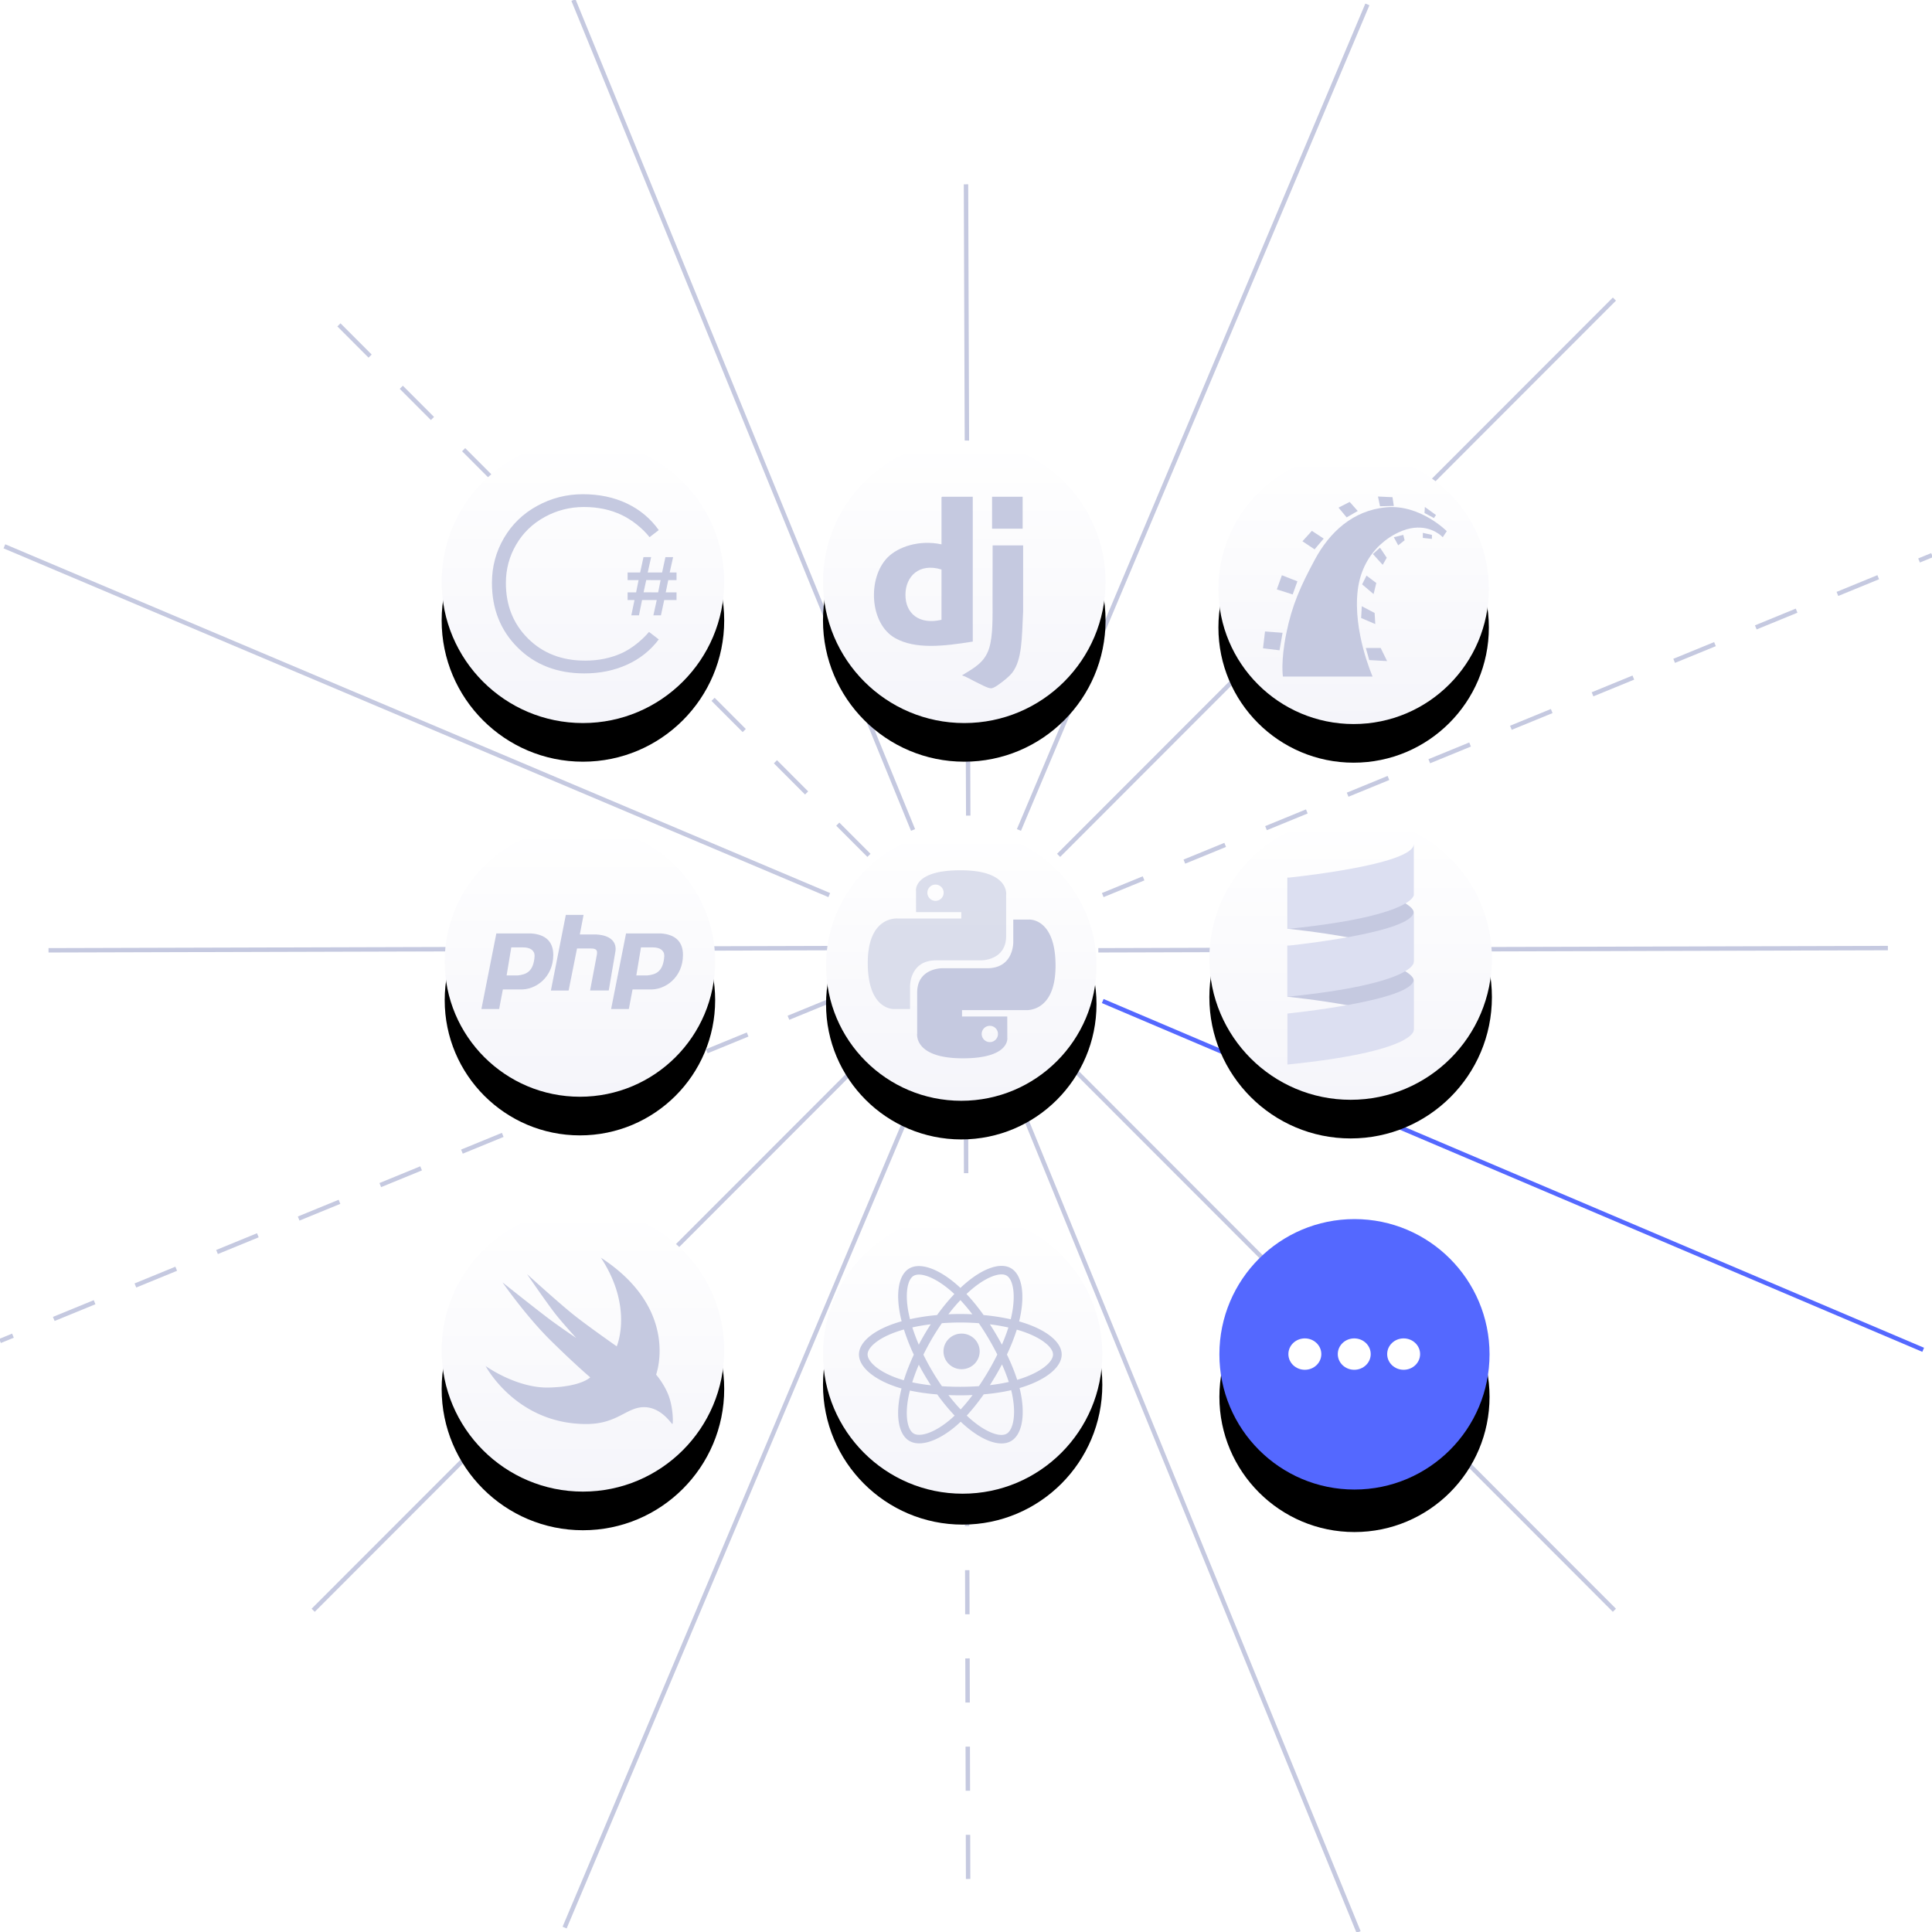 <svg width="500" height="500" xmlns="http://www.w3.org/2000/svg" xmlns:xlink="http://www.w3.org/1999/xlink"><defs><linearGradient x1="50%" y1="100%" x2="50%" y2="0%" id="c"><stop stop-color="#F5F5FA" offset="0%"/><stop stop-color="#FFF" offset="100%"/></linearGradient><path d="M36.563 73.125c20.192 0 36.562-16.37 36.562-36.563C73.125 16.37 56.755 0 36.562 0 16.37 0 0 16.37 0 36.563c0 20.192 16.37 36.562 36.563 36.562z" id="b"/><filter x="-48.5%" y="-34.9%" width="197.1%" height="197.1%" filterUnits="objectBoundingBox" id="a"><feOffset dy="7" in="SourceAlpha" result="shadowOffsetOuter1"/><feGaussianBlur stdDeviation="9" in="shadowOffsetOuter1" result="shadowBlurOuter1"/><feColorMatrix values="0 0 0 0 0.145 0 0 0 0 0.173 0 0 0 0 0.38 0 0 0 0.15 0" in="shadowBlurOuter1" result="shadowMatrixOuter1"/><feOffset dy="3" in="SourceAlpha" result="shadowOffsetOuter2"/><feGaussianBlur stdDeviation="2.5" in="shadowOffsetOuter2" result="shadowBlurOuter2"/><feColorMatrix values="0 0 0 0 0.365 0 0 0 0 0.392 0 0 0 0 0.58 0 0 0 0.2 0" in="shadowBlurOuter2" result="shadowMatrixOuter2"/><feMerge><feMergeNode in="shadowMatrixOuter1"/><feMergeNode in="shadowMatrixOuter2"/></feMerge></filter><circle id="e" cx="36.563" cy="36.563" r="36.563"/><filter x="-48.5%" y="-34.9%" width="197.1%" height="197.1%" filterUnits="objectBoundingBox" id="d"><feOffset dy="7" in="SourceAlpha" result="shadowOffsetOuter1"/><feGaussianBlur stdDeviation="9" in="shadowOffsetOuter1" result="shadowBlurOuter1"/><feColorMatrix values="0 0 0 0 0.145 0 0 0 0 0.173 0 0 0 0 0.38 0 0 0 0.15 0" in="shadowBlurOuter1" result="shadowMatrixOuter1"/><feOffset dy="3" in="SourceAlpha" result="shadowOffsetOuter2"/><feGaussianBlur stdDeviation="2.5" in="shadowOffsetOuter2" result="shadowBlurOuter2"/><feColorMatrix values="0 0 0 0 0.365 0 0 0 0 0.392 0 0 0 0 0.58 0 0 0 0.2 0" in="shadowBlurOuter2" result="shadowMatrixOuter2"/><feMerge><feMergeNode in="shadowMatrixOuter1"/><feMergeNode in="shadowMatrixOuter2"/></feMerge></filter><circle id="g" cx="35.46" cy="36.04" r="34.996"/><filter x="-50.7%" y="-36.4%" width="201.4%" height="201.4%" filterUnits="objectBoundingBox" id="f"><feOffset dy="7" in="SourceAlpha" result="shadowOffsetOuter1"/><feGaussianBlur stdDeviation="9" in="shadowOffsetOuter1" result="shadowBlurOuter1"/><feColorMatrix values="0 0 0 0 0.145 0 0 0 0 0.173 0 0 0 0 0.38 0 0 0 0.15 0" in="shadowBlurOuter1" result="shadowMatrixOuter1"/><feOffset dy="3" in="SourceAlpha" result="shadowOffsetOuter2"/><feGaussianBlur stdDeviation="2.5" in="shadowOffsetOuter2" result="shadowBlurOuter2"/><feColorMatrix values="0 0 0 0 0.365 0 0 0 0 0.392 0 0 0 0 0.58 0 0 0 0.2 0" in="shadowBlurOuter2" result="shadowMatrixOuter2"/><feMerge><feMergeNode in="shadowMatrixOuter1"/><feMergeNode in="shadowMatrixOuter2"/></feMerge></filter><circle id="i" cx="35.46" cy="35.46" r="34.996"/><filter x="-50.7%" y="-36.4%" width="201.4%" height="201.4%" filterUnits="objectBoundingBox" id="h"><feOffset dy="7" in="SourceAlpha" result="shadowOffsetOuter1"/><feGaussianBlur stdDeviation="9" in="shadowOffsetOuter1" result="shadowBlurOuter1"/><feColorMatrix values="0 0 0 0 0.145 0 0 0 0 0.173 0 0 0 0 0.38 0 0 0 0.15 0" in="shadowBlurOuter1" result="shadowMatrixOuter1"/><feOffset dy="3" in="SourceAlpha" result="shadowOffsetOuter2"/><feGaussianBlur stdDeviation="2.5" in="shadowOffsetOuter2" result="shadowBlurOuter2"/><feColorMatrix values="0 0 0 0 0.365 0 0 0 0 0.392 0 0 0 0 0.58 0 0 0 0.2 0" in="shadowBlurOuter2" result="shadowMatrixOuter2"/><feMerge><feMergeNode in="shadowMatrixOuter1"/><feMergeNode in="shadowMatrixOuter2"/></feMerge></filter><circle id="k" cx="36.04" cy="35.46" r="34.996"/><filter x="-50.7%" y="-36.4%" width="201.4%" height="201.4%" filterUnits="objectBoundingBox" id="j"><feOffset dy="7" in="SourceAlpha" result="shadowOffsetOuter1"/><feGaussianBlur stdDeviation="9" in="shadowOffsetOuter1" result="shadowBlurOuter1"/><feColorMatrix values="0 0 0 0 0.145 0 0 0 0 0.173 0 0 0 0 0.38 0 0 0 0.15 0" in="shadowBlurOuter1" result="shadowMatrixOuter1"/><feOffset dy="3" in="SourceAlpha" result="shadowOffsetOuter2"/><feGaussianBlur stdDeviation="2.5" in="shadowOffsetOuter2" result="shadowBlurOuter2"/><feColorMatrix values="0 0 0 0 0.365 0 0 0 0 0.392 0 0 0 0 0.58 0 0 0 0.2 0" in="shadowBlurOuter2" result="shadowMatrixOuter2"/><feMerge><feMergeNode in="shadowMatrixOuter1"/><feMergeNode in="shadowMatrixOuter2"/></feMerge></filter><path d="M36.563 73.125c20.192 0 36.562-16.37 36.562-36.563C73.125 16.37 56.755 0 36.562 0 16.37 0 0 16.37 0 36.563c0 20.192 16.37 36.562 36.563 36.562z" id="m"/><filter x="-48.5%" y="-34.9%" width="197.1%" height="197.1%" filterUnits="objectBoundingBox" id="l"><feOffset dy="7" in="SourceAlpha" result="shadowOffsetOuter1"/><feGaussianBlur stdDeviation="9" in="shadowOffsetOuter1" result="shadowBlurOuter1"/><feColorMatrix values="0 0 0 0 0.145 0 0 0 0 0.173 0 0 0 0 0.38 0 0 0 0.15 0" in="shadowBlurOuter1" result="shadowMatrixOuter1"/><feOffset dy="3" in="SourceAlpha" result="shadowOffsetOuter2"/><feGaussianBlur stdDeviation="2.5" in="shadowOffsetOuter2" result="shadowBlurOuter2"/><feColorMatrix values="0 0 0 0 0.365 0 0 0 0 0.392 0 0 0 0 0.58 0 0 0 0.2 0" in="shadowBlurOuter2" result="shadowMatrixOuter2"/><feMerge><feMergeNode in="shadowMatrixOuter1"/><feMergeNode in="shadowMatrixOuter2"/></feMerge></filter><circle id="o" cx="36.563" cy="36.563" r="36.563"/><filter x="-48.5%" y="-34.9%" width="197.1%" height="197.1%" filterUnits="objectBoundingBox" id="n"><feOffset dy="7" in="SourceAlpha" result="shadowOffsetOuter1"/><feGaussianBlur stdDeviation="9" in="shadowOffsetOuter1" result="shadowBlurOuter1"/><feColorMatrix values="0 0 0 0 0.145 0 0 0 0 0.173 0 0 0 0 0.38 0 0 0 0.15 0" in="shadowBlurOuter1" result="shadowMatrixOuter1"/><feOffset dy="3" in="SourceAlpha" result="shadowOffsetOuter2"/><feGaussianBlur stdDeviation="2.5" in="shadowOffsetOuter2" result="shadowBlurOuter2"/><feColorMatrix values="0 0 0 0 0.365 0 0 0 0 0.392 0 0 0 0 0.58 0 0 0 0.2 0" in="shadowBlurOuter2" result="shadowMatrixOuter2"/><feMerge><feMergeNode in="shadowMatrixOuter1"/><feMergeNode in="shadowMatrixOuter2"/></feMerge></filter><ellipse id="q" cx="34.957" cy="34.996" rx="34.957" ry="34.996"/><filter x="-50.8%" y="-35%" width="201.6%" height="201.4%" filterUnits="objectBoundingBox" id="p"><feOffset dy="7" in="SourceAlpha" result="shadowOffsetOuter1"/><feGaussianBlur stdDeviation="9" in="shadowOffsetOuter1" result="shadowBlurOuter1"/><feColorMatrix values="0 0 0 0 0.145 0 0 0 0 0.173 0 0 0 0 0.38 0 0 0 0.15 0" in="shadowBlurOuter1" result="shadowMatrixOuter1"/><feOffset dy="4" in="SourceAlpha" result="shadowOffsetOuter2"/><feGaussianBlur stdDeviation="2.5" in="shadowOffsetOuter2" result="shadowBlurOuter2"/><feColorMatrix values="0 0 0 0 0.365 0 0 0 0 0.392 0 0 0 0 0.58 0 0 0 0.2 0" in="shadowBlurOuter2" result="shadowMatrixOuter2"/><feMerge><feMergeNode in="shadowMatrixOuter1"/><feMergeNode in="shadowMatrixOuter2"/></feMerge></filter><ellipse id="s" cx="36.144" cy="36.184" rx="36.144" ry="36.184"/><filter x="-38%" y="-26.9%" width="176.1%" height="176%" filterUnits="objectBoundingBox" id="r"><feOffset dy="5" in="SourceAlpha" result="shadowOffsetOuter1"/><feGaussianBlur stdDeviation="7" in="shadowOffsetOuter1" result="shadowBlurOuter1"/><feColorMatrix values="0 0 0 0 0.145 0 0 0 0 0.173 0 0 0 0 0.38 0 0 0 0.15 0" in="shadowBlurOuter1" result="shadowMatrixOuter1"/><feOffset dy="3" in="SourceAlpha" result="shadowOffsetOuter2"/><feGaussianBlur stdDeviation="2" in="shadowOffsetOuter2" result="shadowBlurOuter2"/><feColorMatrix values="0 0 0 0 0.365 0 0 0 0 0.392 0 0 0 0 0.58 0 0 0 0.2 0" in="shadowBlurOuter2" result="shadowMatrixOuter2"/><feMerge><feMergeNode in="shadowMatrixOuter1"/><feMergeNode in="shadowMatrixOuter2"/></feMerge></filter></defs><g fill="none" fill-rule="evenodd"><g stroke-width="1.142"><path d="M236.301 214.795L148.401 0m66.211 231.648l-213.47-90.26" stroke="#C5C9E0"/><path d="M214.612 259.069L0 347.044" stroke="#C5C9E0" stroke-dasharray="11.416"/><path d="M236.301 285.205L146.12 498.857m117.579-213.652L351.599 500" stroke="#C5C9E0"/><path d="M285.388 259.069l212.329 90.26" stroke="#5468FF"/><path d="M285.388 231.648L500 143.674" stroke="#C5C9E0" stroke-dasharray="11.416"/><path d="M263.699 214.795L353.88 1.143m-103.302 209.94L250 47.7" stroke="#C5C9E0"/><path d="M224.886 221.366L81.05 77.406" stroke="#C5C9E0" stroke-dasharray="11.416"/><path d="M216.895 245.359l-204.338.578m212.329 26.843L81.05 416.737" stroke="#C5C9E0"/><path d="M250 292.202l.578 204.513" stroke="#C5C9E0" stroke-dasharray="11.416"/><path d="M273.973 272.78l143.835 143.958M284.247 245.937l204.337-.578m-214.611-23.993l143.835-143.96" stroke="#C5C9E0"/></g><g transform="translate(114.299 114)"><use fill="#000" filter="url(#a)" xlink:href="#b"/><use fill="url(#c)" xlink:href="#b"/></g><g transform="translate(114.299 115.625)"><circle cx="36.04" cy="35.46" r="34.996"/><path d="M53.665 47.915l2.528 1.941c-2.172 2.873-4.92 5.056-8.242 6.55-3.322 1.498-6.992 2.246-11.01 2.246-7.012 0-12.752-2.215-17.222-6.642-4.47-4.43-6.704-10.026-6.704-16.791 0-4.183 1.034-8.047 3.105-11.596 2.07-3.546 4.941-6.323 8.61-8.333 3.67-2.008 7.616-3.013 11.84-3.013 4.223 0 8.016.8 11.38 2.399 3.36 1.598 6.108 3.896 8.241 6.889l-2.381 1.828c-1.846-2.33-4.586-4.492-7.234-5.75-2.883-1.371-6.134-2.056-9.754-2.056-3.621 0-7.005.86-10.15 2.583-3.147 1.724-5.608 4.105-7.383 7.145-1.776 3.04-2.664 6.354-2.664 9.939 0 5.802 1.917 10.6 5.75 14.395 3.83 3.799 8.753 5.697 14.763 5.697 3.445 0 6.592-.642 9.438-1.926 2.55-1.149 5.22-3.298 7.087-5.502l.002-.003zm7.12-8.248l-3.187.002-.846 3.954-1.958.007.872-3.961-3.796-.008-.805 3.96-1.982.002.827-3.96-1.786.003v-1.992l2.2.004.638-3.176-2.838.002v-1.967h3.248l.857-3.983 1.985-.002-.883 3.983 3.719.003.86-3.983h1.99l-.885 3.982h1.77v1.967h-2.139l-.658 3.172h2.797v1.992-.001zm-4.123-5.16l-3.714-.008-.688 3.172 3.772.007.632-3.173-.002.001z" fill="#C5C9E0"/></g><g transform="translate(212.99 114)"><use fill="#000" filter="url(#d)" xlink:href="#e"/><use fill="url(#c)" xlink:href="#e"/></g><g fill="#C5C9E0"><path d="M234.33 153.895c-.026 4.915 3.577 7.845 9.327 6.512v-13.02c-5.822-1.776-9.302 1.812-9.327 6.508zm9.503-25.339h7.918v37.482c-7.59 1.24-14.86 2.026-20.06-.88-6.698-3.744-7.233-15.64-1.934-20.94 2.687-2.685 8.096-4.578 13.902-3.344v-11.79c-.016-.25-.03-.499.176-.528h-.002zm20.83 8.27h-7.918v-8.27h7.919v8.27z"/><path d="M264.791 141.144c-.01 5.83-.008 10.02-.008 17.105-.338 6.961-.26 12.504-2.808 15.837-.504.656-1.571 1.615-2.465 2.288-.75.564-2.18 1.709-2.99 1.759-.82.05-2.921-1.136-3.872-1.584-1.25-.588-2.404-1.368-3.696-1.76 3.013-1.865 5.871-3.265 7.04-7.038 1.015-3.28.879-8.035.879-12.67 0-4.575.02-9.894.02-13.935h7.898l.002-.002z"/></g><g transform="translate(114.625 212.8)"><use fill="#000" filter="url(#f)" xlink:href="#g"/><use fill="url(#c)" xlink:href="#g"/></g><path d="M124.588 261.136l3.865-19.567h8.936c3.865.243 5.798 2.175 5.798 5.558 0 5.796-4.59 9.177-8.696 8.935h-4.348l-.966 5.073h-4.589zm6.522-8.697l1.208-7.246h3.14c1.69 0 2.898.724 2.898 2.173-.24 4.106-2.173 4.83-4.348 5.072h-2.898v.001zm11.46 3.9l3.865-19.565h4.59l-.967 5.072h4.347c3.866.24 5.314 2.173 4.83 4.59l-1.691 9.903h-4.83l1.693-8.938c.24-1.208.24-1.933-1.453-1.933h-3.621l-2.173 10.873h-4.59v-.001zm15.584 4.796l3.865-19.567h8.936c3.865.243 5.797 2.175 5.797 5.558 0 5.796-4.589 9.177-8.695 8.935h-4.348l-.966 5.073h-4.59zm6.521-8.697l1.208-7.246h3.14c1.69 0 2.897.724 2.897 2.173-.24 4.106-2.173 4.83-4.346 5.072h-2.9.001z" fill="#C5C9E0"/><g transform="translate(213.317 214.425)"><use fill="#000" filter="url(#h)" xlink:href="#i"/><use fill="url(#c)" xlink:href="#i"/></g><path d="M248.565 225.225c-12.268 0-11.502 5.32-11.502 5.32l.015 5.51h11.706v1.656h-16.356s-7.85-.89-7.85 11.486c0 12.377 6.851 11.939 6.851 11.939h4.09v-5.744s-.22-6.853 6.741-6.853h11.61s6.523.107 6.523-6.302v-10.599s.99-6.414-11.828-6.414v.001zm-6.456 3.706c1.166 0 2.107.94 2.107 2.106 0 1.165-.94 2.106-2.106 2.106a2.103 2.103 0 0 1-2.106-2.106c0-1.164.94-2.106 2.106-2.106h-.001z" fill-opacity=".6" fill="#C5C9E0"/><path d="M249.19 273.893c12.267 0 11.502-5.32 11.502-5.32l-.015-5.512h-11.706v-1.654h16.355s7.85.89 7.85-11.487-6.851-11.938-6.851-11.938h-4.09v5.744s.22 6.852-6.741 6.852h-11.61s-6.523-.106-6.523 6.303v10.598s-.99 6.414 11.83 6.414zm6.977-4.197a2.103 2.103 0 0 1-2.106-2.106c0-1.165.94-2.107 2.106-2.107 1.164 0 2.106.94 2.106 2.106 0 1.164-.94 2.105-2.106 2.105v.002z" fill="#C5C9E0"/><g transform="translate(314.28 116.925)"><use fill="#000" filter="url(#j)" xlink:href="#k"/><use fill="url(#c)" xlink:href="#k"/></g><path d="M368.751 131.2l2.88 2.089-.522.783-2.444-1.306.088-1.567h-.002zm-8.378-2.526l.35 2.263-3.58.087-.522-2.526 3.752.174v.002zm-11.08 1.22l2.093 2.35-2.879 1.655-2.094-2.525 2.879-1.48zm-9.774 7.49l3.054 2.001-2.355 2.786-3.144-2.089 2.444-2.7.001.002zm-7.767 11.494l4.015 1.567-1.222 3.397-4.102-1.306 1.31-3.658zm-4.363 14.543l4.538.348-.784 4.529-4.278-.522.523-4.355zm28.796-12.54l-.7 2.872-2.966-2.525 1.134-2.263 2.534 1.916h-.002zm-.873-7.49l1.831-1.655 1.745 2.611-1.047 1.83-2.528-2.786zm.437 15.24l.173 2.874-3.664-1.567.174-3.048 3.317 1.742zm1.569 9.058l1.659 3.397-4.625-.261-.872-3.136h3.839-.001zm4.539-26.562l-1.134-2.09 2.443-.61.349 1.393-1.658 1.306zm6.37-1.916v-1.306l2.356.522v1.045l-2.356-.261zm5.15-.176s-2.619-2.961-7.419-2.439c-4.798.522-13.264 5.4-14.573 16.112-1.309 10.711 3.84 22.381 3.84 22.381h-23.212s-.61-3.832.873-11.146c1.483-7.317 3.666-12.194 7.419-19.161 3.752-6.968 9.772-12.715 18.5-13.497 8.725-.785 15.621 6.182 15.621 6.182l-1.048 1.57v-.002z" fill="#C5C9E0"/><g transform="translate(312.981 211.5)"><use fill="#000" filter="url(#l)" xlink:href="#m"/><use fill="url(#c)" xlink:href="#m"/></g><path d="M333.184 240.355s32.666 3.301 32.666 8.8v-13.2s0-5.499-32.666-8.799v13.2zm0 17.598s32.666 3.301 32.666 8.8v-13.198s0-5.5-32.666-8.799v13.198z" fill="#C5C9E0"/><path d="M365.903 218.41v13.2s0 5.497-32.666 8.797v-13.25c-.053 0 32.666-3.248 32.666-8.748zm-32.719 26.345s32.666-3.3 32.666-8.8v13.2s0 5.5-32.666 8.798v-13.198zm0 30.744v-13.198s32.666-3.301 32.666-8.799v13.197c.053.052.053 5.501-32.666 8.8z" fill="#DCDFF1"/><g><g transform="translate(114.299 312.9)"><use fill="#000" filter="url(#n)" xlink:href="#o"/><use fill="url(#c)" xlink:href="#o"/></g><path d="M155.51 325.488c20.582 13.403 14.29 30.258 14.29 30.258s2.22 2.539 3.33 5.686c1.11 3.148 1.097 7.005.895 7.107-.202.102-2.803-4.367-7.352-4.367s-6.86 4.367-14.931 4.367c-18.17 0-26.052-15.001-26.052-15.001s7.995 5.76 16.368 5.557c8.374-.203 10.694-2.64 10.694-2.64s-3.744-3.152-10.19-9.493c-6.445-6.341-12.51-15.08-12.51-15.08s9.716 7.751 12.833 10.03a187.58 187.58 0 0 0 6.234 4.347s-3.02-3.277-5.145-5.913c-2.128-2.636-7.569-10.596-7.569-10.596s8.347 7.584 12.143 10.595c3.798 3.012 11.06 8.089 11.06 8.089s4.378-10.053-4.097-22.95l-.001.004z" fill="#C5C9E0"/></g><g><g transform="translate(315.578 315.5)"><use fill="#000" filter="url(#p)" xlink:href="#q"/><use fill="#5468FF" xlink:href="#q"/></g><g transform="translate(333.434 346.375)" fill="#FFF"><ellipse cx="4.261" cy="4.063" rx="4.261" ry="4.063"/><ellipse cx="17.044" cy="4.063" rx="4.261" ry="4.063"/><ellipse cx="29.827" cy="4.063" rx="4.261" ry="4.063"/></g></g><g><g transform="translate(212.99 314.2)"><use fill="#000" filter="url(#r)" xlink:href="#s"/><use fill="url(#c)" xlink:href="#s"/></g><path d="M265.434 342.502a36.002 36.002 0 0 0-1.688-.524c.095-.377.18-.753.261-1.133 1.28-6.108.443-11.03-2.41-12.65-2.737-1.553-7.215.066-11.735 3.94-.444.381-.882.777-1.305 1.18-.285-.27-.576-.532-.87-.792-4.74-4.14-9.488-5.886-12.339-4.262-2.734 1.559-3.545 6.184-2.394 11.974.114.573.245 1.144.388 1.71a35.12 35.12 0 0 0-1.943.602c-5.557 1.907-9.102 4.896-9.102 7.995 0 3.201 3.807 6.41 9.594 8.357.469.157.942.302 1.42.438-.155.61-.293 1.226-.412 1.844-1.098 5.69-.24 10.204 2.488 11.753 2.817 1.599 7.544-.044 12.147-4.004.364-.314.73-.646 1.094-.992.461.437.935.86 1.417 1.273 4.459 3.777 8.862 5.3 11.587 3.75 2.815-1.604 3.728-6.456 2.542-12.36a30.23 30.23 0 0 0-.314-1.381c.333-.096.659-.197.975-.3 6.016-1.961 9.927-5.132 9.927-8.376 0-3.113-3.662-6.12-9.328-8.042zm-14.102-8.703c3.873-3.32 7.494-4.627 9.142-3.691 1.757.997 2.44 5.02 1.336 10.293a30.58 30.58 0 0 1-.235 1.027 54.668 54.668 0 0 0-7.014-1.09c-1.441-2.02-2.937-3.857-4.435-5.449.39-.374.794-.737 1.206-1.09zm-13.544 19.39a65.492 65.492 0 0 0 3.136 5.324 48.714 48.714 0 0 1-4.836-.765 47.775 47.775 0 0 1 1.7-4.56zm-.005-5.189a48.693 48.693 0 0 1-1.667-4.468 51.175 51.175 0 0 1 4.756-.803 64.902 64.902 0 0 0-3.089 5.27zm1.194 2.593a62.035 62.035 0 0 1 4.777-8.15 63.992 63.992 0 0 1 9.563.001 66.185 66.185 0 0 1 2.528 3.972 72.997 72.997 0 0 1 2.26 4.142 66.94 66.94 0 0 1-2.253 4.18 70.78 70.78 0 0 1-2.518 3.997c-1.558.11-3.165.166-4.806.166-1.633 0-3.222-.049-4.75-.147a61.064 61.064 0 0 1-2.564-4.004 59.843 59.843 0 0 1-2.237-4.157zm18.815 5.252a71.71 71.71 0 0 0 1.522-2.736 46.116 46.116 0 0 1 1.762 4.543 48.15 48.15 0 0 1-4.894.821 80.394 80.394 0 0 0 1.61-2.628zm1.5-7.845a76.462 76.462 0 0 0-1.51-2.687 66.893 66.893 0 0 0-1.595-2.581 49.48 49.48 0 0 1 4.784.824 46.558 46.558 0 0 1-1.679 4.444zm-10.738-11.533a46.908 46.908 0 0 1 3.087 3.67 67.652 67.652 0 0 0-6.201-.003 48.266 48.266 0 0 1 3.114-3.667zm-12.086-6.294c1.755-.999 5.638.426 9.728 4.002.261.23.523.468.787.717a53.164 53.164 0 0 0-4.47 5.443c-2.468.225-4.83.588-7 1.072a32.812 32.812 0 0 1-.362-1.591c-.987-4.962-.33-8.704 1.317-9.643zm-2.558 27.036a25.065 25.065 0 0 1-1.296-.4c-2.558-.861-4.67-1.98-6.12-3.2-1.3-1.097-1.96-2.185-1.96-3.07 0-1.879 2.849-4.278 7.6-5.91.597-.203 1.198-.39 1.804-.558a52.45 52.45 0 0 0 2.557 6.522c-1.049 2.256-1.922 4.489-2.585 6.616zm12.145 10.055c-2.035 1.75-4.075 2.993-5.873 3.618-1.614.562-2.9.578-3.678.136-1.655-.939-2.342-4.566-1.405-9.432.112-.576.24-1.147.383-1.716 2.15.468 4.527.805 7.071 1.007a53.7 53.7 0 0 0 4.504 5.476c-.326.316-.661.618-1.002.91zm2.561-2.493a49.807 49.807 0 0 1-3.157-3.719 77.14 77.14 0 0 0 3.07.059c1.07 0 2.125-.024 3.167-.07a47.054 47.054 0 0 1-3.08 3.73zm13.61 3.07c-.31 1.658-.941 2.765-1.716 3.207-1.653.943-5.19-.283-9.002-3.513-.438-.37-.878-.765-1.32-1.184 1.479-1.592 2.956-3.443 4.399-5.498 2.537-.222 4.934-.582 7.105-1.079.107.426.202.843.283 1.25.523 2.612.599 4.971.252 6.818zm1.903-11.018a27.82 27.82 0 0 1-.882.272c-.664-2.07-1.56-4.27-2.656-6.542 1.046-2.218 1.907-4.39 2.553-6.447.538.152 1.058.313 1.56.484 4.856 1.645 7.816 4.077 7.816 5.952 0 1.996-3.198 4.587-8.391 6.281z" fill="#C5C9E0"/><path d="M248.856 345.13c2.587 0 4.685 2.064 4.685 4.61 0 2.547-2.098 4.611-4.685 4.611-2.587 0-4.684-2.064-4.684-4.61 0-2.547 2.097-4.61 4.684-4.61" fill="#C5C9E0"/></g></g></svg>